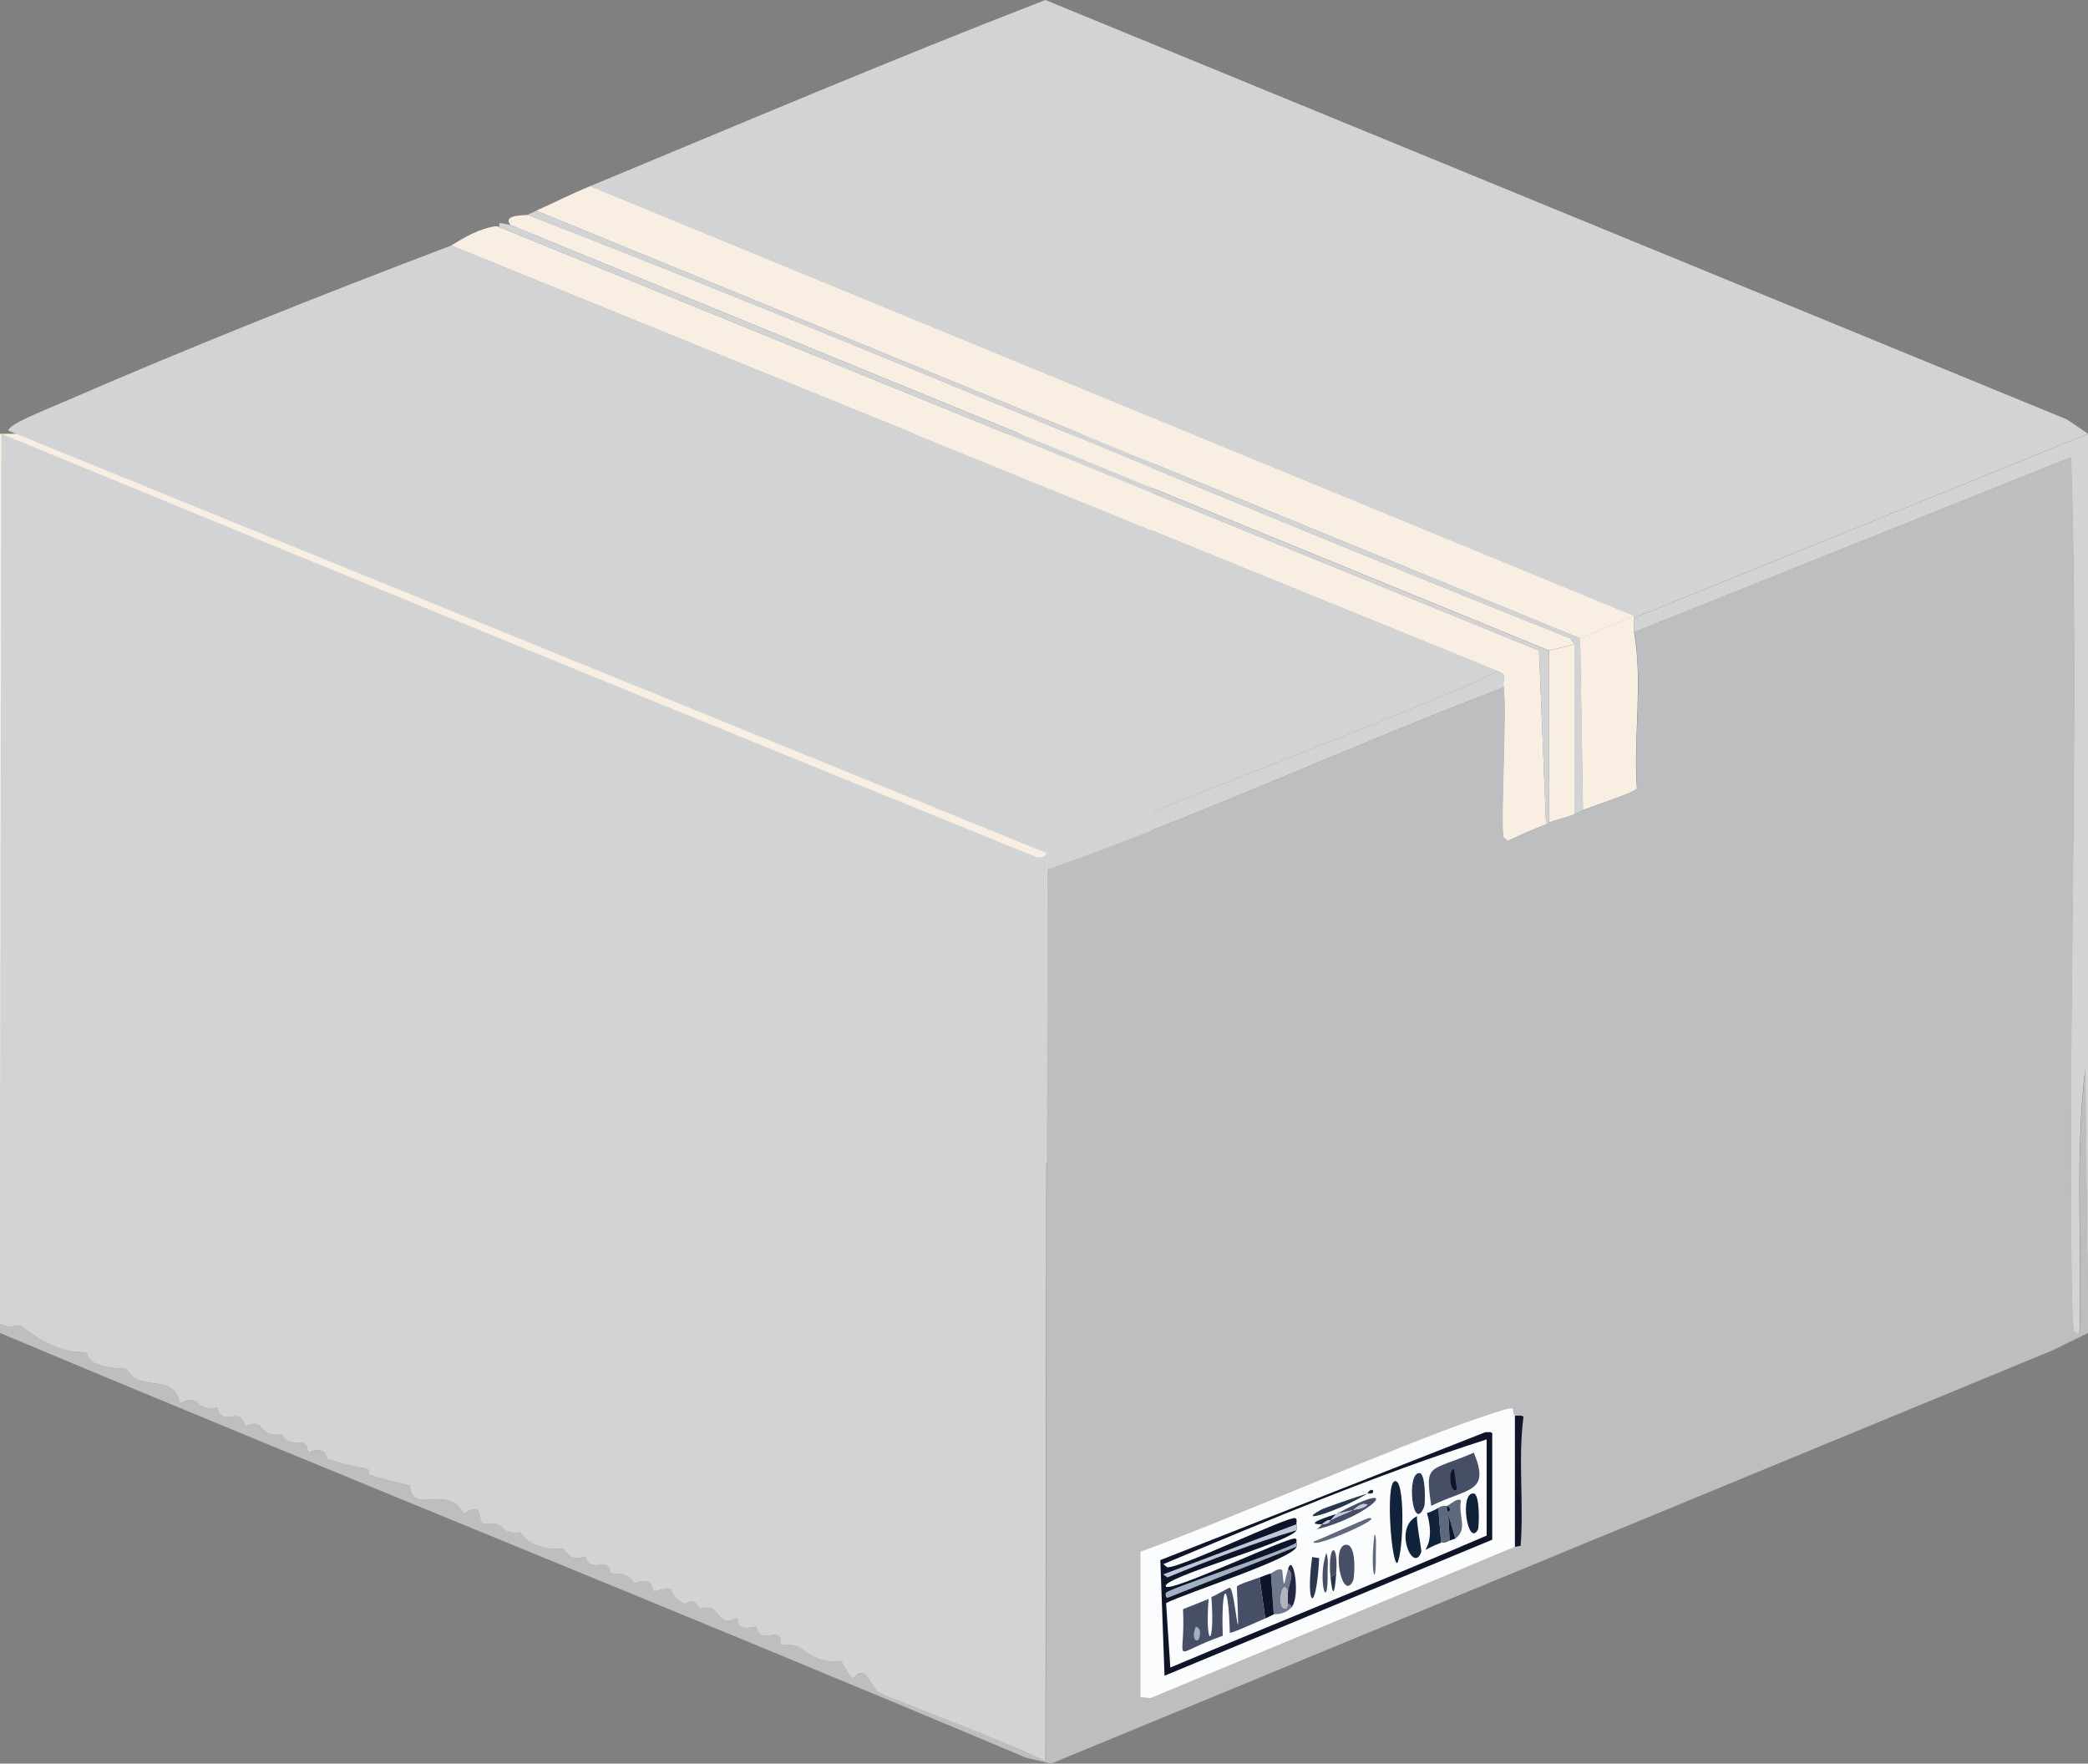 <?xml version="1.0" encoding="UTF-8"?>
<svg id="Layer_2" data-name="Layer 2" xmlns="http://www.w3.org/2000/svg" viewBox="0 0 198.61 167.75"><rect x="0" y="0" width="198.61" height="167.75" fill="#808080" stroke="none"/>
  <defs>
    <style>
      .cls-1 {
        fill: #11233b;
      }

      .cls-2 {
        fill: #232843;
      }

      .cls-3 {
        fill: #fbfcfe;
      }

      .cls-4 {
        fill: #5f697c;
      }

      .cls-5 {
        fill: #f9eee2;
      }

      .cls-6 {
        fill: #c0c7d8;
      }

      .cls-7 {
        fill: #6e798d;
      }

      .cls-8 {
        fill: #0f1528;
      }

      .cls-9 {
        fill: #464f65;
      }

      .cls-10 {
        fill: #b1b4bb;
      }

      .cls-11 {
        fill: #d1d3d4;
      }

      .cls-12 {
        fill: #bcbec0;
      }

      .cls-13 {
        fill: #a2b1c1;
      }

      .cls-14 {
        fill: #28374f;
      }
    </style>
  </defs>
  <g id="Layer_1-2" data-name="Layer 1">
    <rect class="cls-5" y="41.26" width="109.56" height="69.36"/>
    <g id="Generative_Object" data-name="Generative Object">
      <g>
        <g>
          <path class="cls-11" d="M42.91,23.35l99.57,40.48c-5.1,2.77-40.42,16.06-42.1,17.32-.1-.39-.47-.13-.81,0L.81,40.97c-.11-.58,3.23-1.86,4.99-2.63,12.07-5.25,24.64-10.25,37.1-14.98Z"/>
          <g>
            <path class="cls-11" d="M198.61,41.26l-43.18,17.51v-.19L56.13,17.71c14.35-5.96,28.8-12.1,43.31-17.71l97.15,39.89,2.02,1.36Z"/>
            <path class="cls-5" d="M47.49,21.6l98.9,40.28.67,16.54c-1.24.45-2.46,1.03-3.64,1.56l-.4-.29c-.36-.68.31-11.91,0-14.3-.05-.41.04-.85,0-1.26l-.54-.29L42.91,23.35c.17-.06,1.59-1.08,3.1-1.56,1.53-.48,1.29-.17,1.48-.19Z"/>
            <path class="cls-5" d="M155.43,58.58l-5.13,2.14L51,20.04c1.73-.77,3.33-1.59,5.13-2.34l99.3,40.87Z"/>
            <path class="cls-5" d="M50.19,20.43c33.41,12.97,65.94,27.08,99.17,40.28l.4.58-2.43.58L48.57,21.41c-.89-1.04,1.48-.91,1.62-.97Z"/>
            <path class="cls-11" d="M48.57,21.41l98.76,40.48v16.35s.1.06-.27.19l-.67-16.54L47.49,21.6s-.08-.39.13-.39l.94.19Z"/>
            <path class="cls-11" d="M51,20.04l99.3,40.67.27,16.35s-.33.19-.81.39v-16.15l-.4-.58c-33.23-13.2-65.76-27.31-99.17-40.28.04-.02.17-.11.81-.39Z"/>
            <path class="cls-5" d="M155.43,58.58v.19c.05.44-.08.92,0,1.36.85,4.9-.08,9.97.27,14.89-.18.35-4.32,1.7-5.13,2.04l-.27-16.35,5.13-2.14Z"/>
            <path class="cls-5" d="M149.77,61.3v16.15c-.78.32-1.66.49-2.43.78v-16.35l2.43-.58Z"/>
          </g>
        </g>
        <g>
          <path class="cls-11" d="M99.57,81.15c.34-.13.71-.39.81,0-.04.03-.54.2-.81.49v1.07l-.13,84.85c-2.84-1.59-15.01-6.05-15.92-6.62-.35-.22-1.06-1.66-1.35-1.75-1.18-.37-.56,1.81-2.16-1.17-2.24.32-3.83-1.27-4.05-1.36-.65-.28-1.4-.11-1.75-.29.3-1.91-2.02.26-2.29-1.65-2.22.48-1.5-.61-1.89-.78-.05-.02-.57.4-1.08.19-.6-.25-.75-.91-1.35-1.17-.18-.08-.9.08-1.08,0-.17-.07-.09-.39-.54-.58-.4-.17-.77.21-.81.19-1.33-.55-1.22-1.31-1.35-1.36-.6-.24-1.54.22-1.62.19-.2-.06-.08-1.57-1.89-.78-.72-1.24-1.89-.87-2.16-.97-.24-.09.03-.56-.54-.78-.44-.16-1.7.44-1.89-.78-.38-.14-1.17.74-2.16-.78-1.5.13-3.49-.34-4.05-1.56-2.41.29-.98-1.11-3.51-.78-.66-.25.1-2.3-1.89-.97-1.51-2.97-4.97.25-5.13-2.72-.47-.01-3.59-.9-3.78-.97-.28-.12.01-.47-.27-.58-.18-.07-2.36-.38-3.78-.97-.15-.06-.05-1.32-1.89-.58.03-1.86-1.82-.16-2.43-1.75-2.43.39-1.47-1.65-3.51-.78-.58-2.08-2.03.28-2.7-1.75-2.29.36-1.44-1.47-3.51-.39-.6-3.07-3.66-.9-5.13-3.31-4.2-.17-3.56-1.48-3.78-1.56-.34-.13-2.54.42-6.21-2.53-1.07.01-1.16.2-2.02-.19L.13,41.26c32.77,13.51,65.61,26.93,98.49,40.28.87.08.9-.37.94-.39Z"/>
          <path class="cls-11" d="M143.02,65.39c-14.63,5.57-28.61,12.09-43.45,17.32v-1.07c.27-.28.77-.46.81-.49,1.67-1.26,36.99-14.55,42.1-17.32l.54.29c.04.42-.05.85,0,1.26Z"/>
          <g>
            <path class="cls-11" d="M198.61,41.26v84.46l-.27-24.03c-.99,8.25-.3,16.75-.54,25.1-.08.2-.49-.09-.54-.19-.29-.65-.26-11.82-.27-13.62-.12-23.16.73-46.33,0-69.48l-41.56,16.64c-.08-.44.05-.92,0-1.36l43.18-17.51Z"/>
            <g>
              <path class="cls-12" d="M198.61,125.72v1.07l-3.37,1.65-95.26,39.31-2.43-.58c-32.35-13.66-65.16-26.78-97.55-40.38v-.88c.87.4.96.21,2.02.19,3.67,2.95,5.86,2.4,6.21,2.53.21.08-.42,1.39,3.78,1.56,1.46,2.41,4.52.24,5.13,3.31,2.07-1.08,1.22.74,3.51.39.67,2.03,2.12-.33,2.7,1.75,2.04-.87,1.08,1.16,3.51.78.61,1.59,2.46-.11,2.43,1.75,1.84-.73,1.74.52,1.89.58,1.42.59,3.6.9,3.78.97.28.11-.01.47.27.58.18.08,3.31.96,3.78.97.16,2.97,3.62-.25,5.13,2.72,1.99-1.33,1.23.72,1.89.97,2.52-.34,1.1,1.07,3.51.78.56,1.22,2.55,1.68,4.05,1.56.99,1.52,1.78.64,2.16.78.19,1.22,1.45.62,1.89.78.57.21.3.69.54.78.27.1,1.44-.26,2.16.97,1.81-.8,1.69.72,1.89.78.08.02,1.02-.44,1.62-.19.13.05.02.81,1.35,1.36.04.02.41-.37.81-.19.45.19.37.51.54.58.18.08.89-.08,1.08,0,.6.25.75.92,1.35,1.17.51.21,1.03-.22,1.08-.19.39.17-.33,1.26,1.89.78.28,1.91,2.59-.25,2.29,1.65.36.18,1.11,0,1.75.29.22.1,1.81,1.68,4.05,1.36,1.6,2.97.98.8,2.16,1.17.29.09,1,1.53,1.35,1.75.91.57,13.08,5.03,15.92,6.62l.13-84.85c14.83-5.23,28.82-11.75,43.45-17.32.31,2.4-.36,13.63,0,14.3l.4.29c1.18-.53,2.41-1.11,3.64-1.56.37-.13.25-.19.27-.19.77-.28,1.65-.46,2.43-.78.48-.2.77-.37.81-.39.81-.34,4.94-1.69,5.13-2.04-.35-4.92.58-9.99-.27-14.89l41.56-16.64c.73,23.15-.12,46.32,0,69.48,0,1.8-.02,12.97.27,13.62.05.1.46.39.54.19.24-8.36-.45-16.86.54-25.1l.27,24.03Z"/>
              <g>
                <path class="cls-3" d="M144.1,134.67v12.45l-34.68,14.4-.94-.1v-13.82c8.97-3.28,24.47-10.1,32.25-12.75,4.38-1.49,2.77-.79,3.37-.19Z"/>
                <path class="cls-8" d="M144.1,147.12v-12.45s.72-.1.81.1c-.53,4.1.05,8.17-.27,12.26l-.54.1Z"/>
                <g>
                  <path class="cls-8" d="M141.27,136.23c.28,0,.54-.07.67.1v10.12l-31.17,12.94-.4-11,30.9-12.16Z"/>
                  <path class="cls-3" d="M123.32,147.12c.03-.08.03-.32,0-.39-.05-.11.11-.32-.13-.39-.64-.18-11.81,5.14-12.28,4.57-.66-.79,11.85-4.21,12.41-5.35.04-.08.03-.45,0-.58-.04-.17.12-.5-.13-.58-.63-.21-10.95,4.77-12.14,4.67-.08,0-.24-.2-.4-.29,9.97-4.18,20.23-8.49,30.76-11.87v9.15c-9.89,4.26-20.1,8.34-30.09,12.55l-.4-6.13c1.86-.96,12-4.18,12.41-5.35Z"/>
                  <g>
                    <path class="cls-6" d="M123.32,144.98c.03.14.04.5,0,.58-3.78,1.11-8.37,2.87-12.28,4.48l-.4-.29,12.68-4.77Z"/>
                    <path class="cls-13" d="M123.32,147.12l-12.28,4.87c-.18-.07-.2-.4-.13-.49.34-.44,11.03-3.9,12.41-4.77.03.07.03.3,0,.39Z"/>
                    <path class="cls-1" d="M132.63,140.9c1.07-.47.88,6.83.27,7.78-.55,0-1.11-7.42-.27-7.78Z"/>
                    <path class="cls-4" d="M138.43,146.35l-.67-2.34.13,2.53c-.52.31-.7.15-.81.19l-.27-3.31c.51-.29.62-.14.81-.19v.29c.04.63.66-.03,0-.29.33-.1,1.08-.86,1.35-.49-.3,1.46.71,2.68-.54,3.6Z"/>
                    <path class="cls-7" d="M122.51,149.27c.7.41.04,1.48,0,2.14-.55-1.63-1.19,1.94-.13,1.56l.13-.39s.37-.07.27.39c-.72.67-1.54.55-1.62.58l-.27-3.89c.05-.01.82-.64,1.08-.29.19,2.11.15,1.23.54-.1Z"/>
                    <path class="cls-9" d="M128.04,146.93c1.06-.04.78,3.18.67,3.41-1.01,2.17-2.14-3.35-.67-3.41Z"/>
                    <path class="cls-1" d="M137.08,146.74c-3.12,1.18-.19,1.14-1.35-2.82.39-.12.75-.3,1.08-.49l.27,3.31Z"/>
                    <path class="cls-8" d="M121.16,153.55c-.28.14-.51.27-.81.39l-.54-3.89c.33-.13.73-.3,1.08-.39l.27,3.89Z"/>
                    <path class="cls-1" d="M134.79,144.21c-.09.56.46,3.24.4,3.41-.74,2.13-2.73-2.27-.4-3.41Z"/>
                    <path class="cls-14" d="M135.06,140.12c.54.08.54,2.88.4,3.21-1.09,2.66-1.75-3.41-.4-3.21Z"/>
                    <path class="cls-1" d="M140.19,142.06c.62.09.49,3.25.4,3.41-.97,1.81-1.82-3.61-.4-3.41Z"/>
                    <path class="cls-9" d="M125.75,144.98c.77-.02.74-.35.81-.39.65-.33,1.46-.63,2.16-.97.2-.06.89-.06,1.35-.49-.58-.31-1.19.41-1.35.49-.43.13-1.21.25-1.62.39,6.78-3.65,3.44.2-1.89,1.46.26-.11.38-.35.54-.49Z"/>
                    <path class="cls-14" d="M124.81,148.1l.67.1c-.29,5.53-1.32,4.66-.67-.1Z"/>
                    <path class="cls-2" d="M122.78,152.96c.1-.46-.26-.37-.27-.39-.07-.25-.02-.83,0-1.17.04-.66.7-1.73,0-2.14.51-1.74,1.27,2.76.27,3.7Z"/>
                    <path class="cls-4" d="M130.2,144.4c1.67-.16-5.39,2.98-5.26,2.24.79-.28,4.96-2.21,5.26-2.24Z"/>
                    <path class="cls-14" d="M130.07,142.06c-2.82,1.74-6.91,2.92-4.45,1.56.42-.23,3.54-1.29,4.45-1.56Z"/>
                    <path class="cls-9" d="M126.15,147.71c.25.59.12,1.24.13,1.85.07,4.07-1.01.78-.13-1.85Z"/>
                    <path class="cls-8" d="M138.43,146.35s-.47.15-.54.19l-.13-2.53.67,2.34Z"/>
                    <path class="cls-9" d="M127.1,149.65l-.54.39c-.32-3.17.77-3.58.54-.39Z"/>
                    <path class="cls-4" d="M130.74,145.96c.22,0,.13,1.58.13,1.85.05,3.64-.58,1.72-.13-1.85Z"/>
                    <path class="cls-14" d="M126.56,150.04l.54-.39c-.14,2.03-.34,2.35-.54.39Z"/>
                    <path class="cls-1" d="M127.1,144.01s-.49.55-.54.58c-.06.03-.16-.16-.81.39-1.9.04.7-.76,1.35-.97Z"/>
                    <path class="cls-1" d="M130.07,142.06s.24-.52.54-.29c.09.43-.47.25-.54.29Z"/>
                    <g>
                      <path class="cls-9" d="M120.35,153.94c-.41.17-3.22,1.45-3.37,1.36-.14-5.38-.85-4.65-.67.29-5.22,1.82-3.51,2.92-3.78-2.53l2.43-.97c-.36,4.75.63,4.79.27-.19.32-.09,1.65-.9,1.75-.88.5.1,1.03,7.89.67-.1.09-.22,1.72-.71,2.16-.88l.54,3.89Z"/>
                      <path class="cls-13" d="M113.74,154.71c.42.22.41.34.4.68,0,1.05-.98.81-.4-.68Z"/>
                    </g>
                    <g>
                      <path class="cls-9" d="M140.19,138.17c1.6,3.87-.58,3.33-4.05,5.06-.61-4.18-.24-3.18,4.05-5.06Z"/>
                      <path class="cls-8" d="M138.3,139.73l.27,1.95c-.66.47-.84-1.95-.27-1.95Z"/>
                    </g>
                    <path class="cls-8" d="M137.62,143.23c.66.26.04.92,0,.29v-.29Z"/>
                    <path class="cls-10" d="M122.51,151.41c-.02.33-.07.92,0,1.17l-.13.39c-1.06.38-.42-3.18.13-1.56Z"/>
                    <path class="cls-6" d="M128.72,143.62c-.7.34-1.51.64-2.16.97.05-.03.49-.56.54-.58.41-.14,1.19-.26,1.62-.39Z"/>
                    <path class="cls-6" d="M128.72,143.62c.16-.08.77-.8,1.35-.49-.45.42-1.15.43-1.35.49Z"/>
                    <path class="cls-6" d="M126.56,144.59c-.07.04-.04.37-.81.39.65-.55.75-.36.81-.39Z"/>
                  </g>
                </g>
              </g>
            </g>
          </g>
        </g>
      </g>
    </g>
  </g>
</svg>